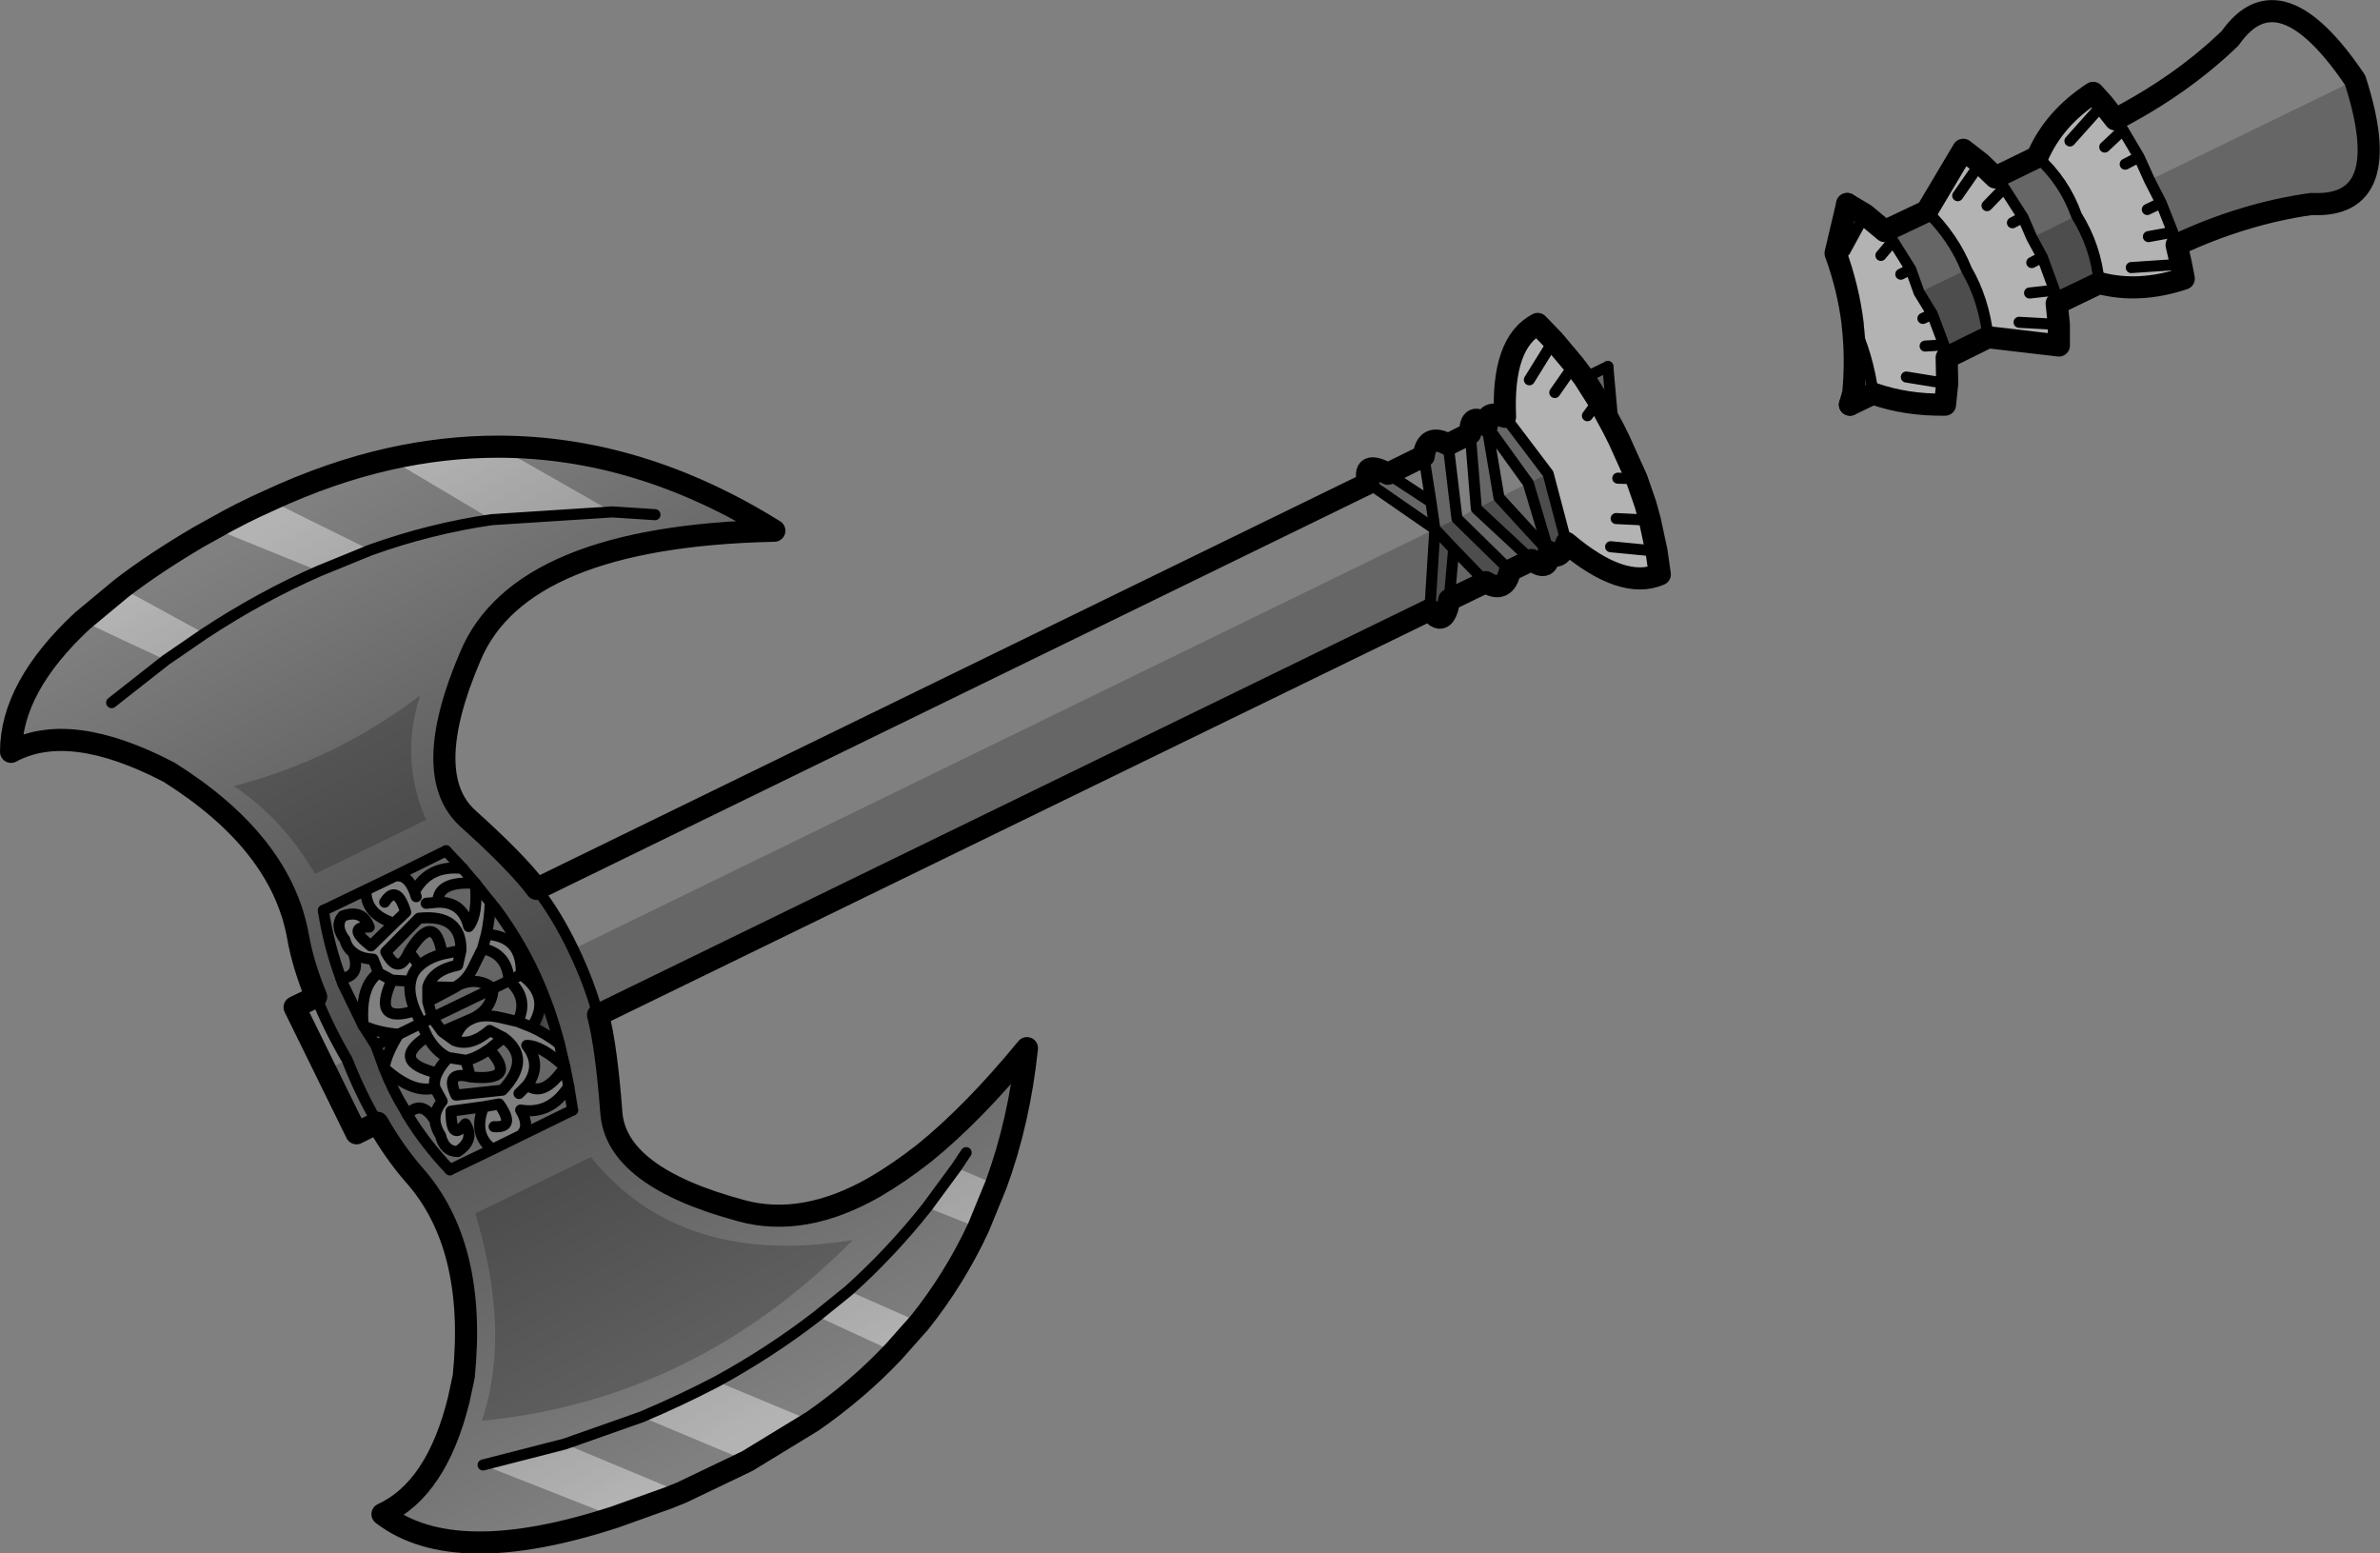 <?xml version="1.0" encoding="UTF-8" standalone="no"?>
<svg xmlns:xlink="http://www.w3.org/1999/xlink" height="140.5px" width="215.3px" xmlns="http://www.w3.org/2000/svg">
  <rect width="100%" height="100%" fill="#808080" stroke="none"/>
  <g transform="matrix(1.0, 0.0, 0.0, 1.0, 122.35, 33.25)">
    <path d="M45.25 -3.95 L45.3 -3.85 Q46.6 -1.2 47.1 2.35 L45.0 3.35 45.3 2.3 Q45.6 -0.85 45.25 -3.85 L45.25 -3.95 M52.45 -4.85 L51.25 -6.8 55.55 -8.85 Q57.1 -6.2 57.5 -2.75 L53.75 -0.9 53.5 -2.05 52.45 -4.85 M61.45 -11.75 L65.5 -13.75 Q67.25 -10.95 67.55 -7.65 L63.7 -5.8 63.5 -7.0 62.4 -10.0 61.45 -11.75 M15.9 10.45 L17.7 9.6 19.35 15.85 Q18.7 17.65 17.75 16.65 L15.9 10.45 M7.0 21.9 L7.45 14.6 9.45 13.65 14.25 18.35 Q13.8 20.5 12.05 19.4 L9.15 16.4 8.75 21.0 Q8.3 23.7 7.0 21.9 M17.75 16.65 Q17.85 18.6 16.2 17.4 L11.2 12.75 13.25 11.75 17.75 16.65" fill="#000000" fill-opacity="0.4" fill-rule="evenodd" stroke="none"/>
    <path d="M45.25 -3.95 L45.3 -3.85 45.25 -3.85 45.25 -3.95 M50.5 -8.9 L48.9 -11.45 48.15 -12.35 51.95 -14.15 Q54.4 -11.75 55.55 -8.85 L51.25 -6.8 50.5 -8.9 M58.95 -16.25 L58.15 -17.2 61.95 -19.05 Q64.4 -16.85 65.5 -13.75 L61.45 -11.75 60.65 -13.6 58.95 -16.25 M72.1 -16.95 L90.7 -26.0 Q94.45 -14.4 86.75 -14.8 80.65 -13.95 74.55 -11.1 L74.2 -12.25 73.15 -14.9 72.1 -16.95 M23.6 5.5 L22.25 3.0 20.95 0.95 23.1 -0.1 23.6 5.5 M15.9 10.45 L12.15 5.25 13.25 11.75 15.9 10.45 17.75 16.65 13.25 11.75 11.2 12.75 10.65 5.95 Q10.65 3.9 12.15 5.25 11.95 3.8 13.8 4.45 L17.7 9.6 15.9 10.45 M11.2 12.75 L16.2 17.4 14.25 18.35 9.45 13.65 7.45 14.6 7.0 21.9 -68.25 58.55 Q-69.05 55.6 -70.5 52.6 L7.45 14.6 1.45 10.45 Q0.8 8.3 3.2 9.6 L7.1 12.15 6.45 8.0 Q6.7 5.9 8.65 6.95 L9.45 13.65 11.2 12.75 M8.75 21.0 L9.15 16.4 12.05 19.4 8.75 21.0 M-77.5 48.95 Q-75.55 51.6 -74.2 54.4 -72.85 57.2 -71.95 60.4 L-71.75 61.15 Q-73.0 60.2 -74.25 59.65 -72.4 56.9 -75.2 54.9 -75.05 51.45 -78.35 51.25 -78.05 49.9 -78.0 48.35 L-77.5 48.95 M-79.4 53.95 L-78.7 52.55 Q-76.45 53.0 -76.3 55.45 -74.5 57.0 -75.5 59.15 L-77.0 58.8 Q-78.5 58.45 -79.45 58.8 L-79.8 58.95 Q-80.85 59.45 -81.25 60.85 L-82.35 60.05 -83.25 58.8 -83.65 57.35 -83.65 56.0 -81.2 56.05 -80.9 55.85 Q-80.0 55.3 -79.4 53.95 M-76.8 60.6 Q-74.2 62.5 -76.9 65.35 L-81.1 65.8 Q-82.15 63.55 -79.8 64.15 L-80.2 62.65 Q-79.25 62.45 -78.1 61.65 L-76.8 60.6 M-70.9 65.0 L-70.55 67.15 -75.25 69.45 Q-74.35 68.65 -75.25 67.15 -72.55 67.6 -70.9 65.0 M-80.95 70.9 Q-79.35 69.85 -80.25 68.4 -81.55 70.05 -81.55 67.25 L-78.6 66.85 Q-79.6 69.35 -77.8 70.7 L-81.65 72.55 Q-83.9 70.2 -85.5 67.55 L-85.75 67.1 Q-86.85 65.3 -87.6 63.35 -85.0 65.7 -83.0 65.15 L-82.35 66.35 Q-83.05 67.2 -83.0 68.1 -82.95 68.75 -82.5 69.45 -82.15 70.9 -80.95 70.9 M-74.65 64.9 Q-73.3 63.1 -74.7 61.3 -73.35 61.3 -71.25 63.25 -73.15 66.05 -74.65 64.9 M-78.75 95.25 Q-76.1 87.3 -79.35 76.5 L-68.9 71.4 Q-60.8 81.45 -45.2 78.9 -59.55 93.4 -78.75 95.25 M-79.95 50.55 Q-80.5 48.3 -82.75 48.35 -82.75 46.4 -79.35 46.65 -79.1 49.5 -79.95 50.55 M-84.35 29.65 Q-86.2 35.45 -83.8 40.9 L-93.85 45.8 Q-96.75 40.8 -101.2 37.85 -91.95 35.45 -84.35 29.65 M-86.65 46.0 L-82.0 43.7 -80.5 45.3 Q-83.55 44.95 -84.85 47.4 -85.5 45.75 -86.65 46.0 M-85.2 55.5 Q-85.45 56.6 -84.8 58.15 -88.75 59.45 -86.9 55.4 L-85.2 55.5 M-88.35 61.3 L-89.5 59.5 Q-88.35 60.1 -86.3 60.3 -87.4 62.05 -87.6 63.35 L-88.35 61.3 M-84.4 54.1 L-85.35 52.85 Q-86.3 55.05 -87.45 52.85 L-84.45 49.8 Q-80.6 49.4 -80.65 52.7 L-82.35 53.05 Q-83.65 53.4 -84.4 54.1 M-93.1 49.1 L-89.25 47.25 Q-89.3 49.45 -86.7 50.25 L-88.8 52.3 Q-91.05 50.55 -88.95 50.6 -89.55 48.95 -91.35 49.6 -92.1 50.5 -91.15 51.75 -90.95 52.5 -90.4 52.9 -89.75 53.45 -88.6 53.5 L-88.1 54.75 Q-89.8 55.95 -89.5 59.5 L-91.35 55.7 -91.5 55.25 Q-92.6 52.3 -93.1 49.1 M-82.8 63.8 Q-87.15 62.75 -83.7 60.5 -82.9 61.9 -81.8 62.4 -82.5 63.15 -82.8 63.8 M-90.1 69.25 L-92.9 63.55 -90.95 62.6 Q-89.7 65.75 -88.2 68.3 L-90.1 69.25" fill="#000000" fill-opacity="0.2" fill-rule="evenodd" stroke="none"/>
    <path d="M18.2 -2.45 L20.05 -0.25 20.95 0.95 22.25 3.0 23.6 5.5 24.1 6.5 25.7 10.05 26.5 12.35 26.9 13.8 27.5 16.6 27.8 18.7 Q24.45 20.15 19.35 15.85 L17.7 9.6 13.8 4.45 Q13.5 -2.25 16.75 -3.95 L18.2 -2.45 M55.25 -19.7 L56.8 -18.5 58.15 -17.2 58.95 -16.25 60.65 -13.6 61.45 -11.75 62.4 -10.0 63.5 -7.0 63.7 -5.8 63.9 -3.9 63.9 -2.0 57.5 -2.75 Q57.1 -6.2 55.55 -8.85 54.4 -11.75 51.95 -14.15 L55.25 -19.7 M46.35 -13.85 L48.15 -12.35 48.9 -11.45 50.5 -8.9 51.25 -6.8 52.45 -4.85 53.5 -2.05 53.75 -0.9 53.8 1.45 53.6 3.35 Q50.1 3.4 47.1 2.35 46.6 -1.2 45.3 -3.85 L45.25 -3.85 45.25 -3.95 Q44.85 -7.2 43.7 -10.35 L44.75 -14.8 46.35 -13.85 M-77.3 7.15 L-66.95 13.05 -77.85 13.75 -87.1 8.25 Q-82.15 7.15 -77.3 7.15 M71.15 -19.05 L72.1 -16.95 73.15 -14.9 74.2 -12.25 74.55 -11.1 74.95 -9.35 75.2 -8.05 Q71.15 -6.7 67.55 -7.65 67.25 -10.95 65.5 -13.75 64.4 -16.85 61.95 -19.05 63.45 -22.55 67.0 -24.85 L67.9 -23.85 69.0 -22.45 69.7 -21.5 71.15 -19.05 M-54.75 98.9 L-64.3 94.9 Q-60.75 93.4 -57.5 91.7 L-48.85 95.3 -54.75 98.9 M-45.6 83.5 L-39.15 86.35 -41.5 89.0 -48.45 85.8 -45.6 83.5 M-33.85 77.8 L-38.5 75.95 -35.85 72.35 -32.25 73.9 -33.85 77.8 M-111.35 19.95 L-103.85 24.05 -107.35 26.45 Q-111.15 24.7 -114.9 22.9 L-111.35 19.95 M-88.85 16.5 L-93.5 18.4 -103.0 14.55 Q-100.45 13.1 -97.95 12.0 L-88.85 16.5 M-61.95 102.25 L-66.7 103.95 -78.65 99.25 -71.25 97.35 -60.7 101.75 -61.95 102.25" fill="#ffffff" fill-opacity="0.4" fill-rule="evenodd" stroke="none"/>
    <path d="M-74.2 54.4 Q-72.85 57.2 -71.95 60.4 L-71.75 61.15 Q-73.0 60.2 -74.25 59.65 -72.4 56.9 -75.2 54.9 L-74.2 54.4" fill="url(#gradient0)" fill-rule="evenodd" stroke="none"/>
    <path d="M45.25 -3.85 L45.25 -3.95 45.3 -3.85 45.25 -3.85" fill="url(#gradient1)" fill-rule="evenodd" stroke="none"/>
    <path d="M-68.25 58.55 Q-67.5 61.4 -67.05 67.35 -66.65 73.2 -55.3 76.25 -49.65 77.8 -43.2 74.1 -41.05 72.85 -38.75 71.05 -34.3 67.45 -29.45 61.55 -30.15 68.2 -32.25 73.9 L-33.85 77.8 Q-36.0 82.4 -39.15 86.35 L-41.5 89.0 Q-44.75 92.45 -48.85 95.3 L-54.75 98.9 -60.7 101.75 -61.95 102.25 -66.7 103.95 Q-81.25 108.7 -87.75 103.7 -82.85 101.45 -80.85 93.35 L-80.4 91.25 Q-79.2 79.4 -84.9 73.0 -86.65 71.0 -88.2 68.3 -89.7 65.75 -90.95 62.6 -92.7 59.6 -93.75 56.9 -94.95 54.0 -95.4 51.4 -96.95 42.95 -107.05 36.6 -116.05 31.9 -121.35 34.75 -121.35 28.9 -114.9 22.9 L-111.35 19.95 Q-108.35 17.65 -104.35 15.3 L-103.0 14.55 Q-100.45 13.1 -97.95 12.0 -92.45 9.45 -87.1 8.25 -82.15 7.15 -77.3 7.15 -64.5 7.15 -52.3 14.75 -75.25 15.25 -79.8 26.1 -84.4 36.85 -80.0 40.8 -75.6 44.75 -73.8 47.15 -71.95 49.55 -70.5 52.6 -69.05 55.6 -68.25 58.55 M-74.2 54.4 Q-75.55 51.6 -77.5 48.95 L-78.0 48.35 -79.35 46.65 -80.5 45.3 -82.0 43.7 -86.65 46.0 -89.25 47.25 -93.1 49.1 Q-92.6 52.3 -91.5 55.25 L-91.35 55.7 -89.5 59.5 -88.35 61.3 -87.6 63.35 Q-86.85 65.3 -85.75 67.1 L-85.5 67.55 Q-83.9 70.2 -81.65 72.55 L-77.8 70.7 -75.25 69.45 -70.55 67.15 -70.9 65.0 -71.25 63.25 -71.75 61.15 -71.95 60.4 Q-72.85 57.2 -74.2 54.4 M-63.1 13.3 L-66.95 13.05 -77.85 13.75 Q-83.4 14.55 -88.85 16.5 L-93.5 18.4 Q-98.75 20.7 -103.85 24.05 L-107.35 26.45 -112.25 30.3 -107.35 26.45 -103.85 24.05 Q-98.75 20.7 -93.5 18.4 L-88.85 16.5 Q-83.4 14.55 -77.85 13.75 L-66.95 13.05 -63.1 13.3 M-34.95 71.0 L-35.85 72.35 -38.5 75.95 Q-41.75 80.05 -45.6 83.5 L-48.45 85.8 Q-52.65 89.05 -57.5 91.7 -60.75 93.4 -64.3 94.9 L-71.25 97.35 -78.65 99.25 -71.25 97.35 -64.3 94.9 Q-60.75 93.4 -57.5 91.7 -52.65 89.05 -48.45 85.8 L-45.6 83.5 Q-41.75 80.05 -38.5 75.95 L-35.85 72.35 -34.95 71.0" fill="url(#gradient2)" fill-rule="evenodd" stroke="none"/>
    <path d="M23.1 -0.1 L23.6 5.5 M-73.8 47.15 Q-71.95 49.55 -70.5 52.6 -69.05 55.6 -68.25 58.55 M58.15 -17.2 L58.95 -16.25 60.65 -13.6 61.45 -11.75 62.4 -10.0 63.5 -7.0 63.7 -5.8 M60.65 -13.6 L59.7 -13.1 M56.8 -18.5 L54.75 -15.55 M57.4 -14.65 L58.95 -16.25 M48.15 -12.35 L48.9 -11.45 50.5 -8.9 51.25 -6.8 52.45 -4.85 53.5 -2.05 53.75 -0.9 M48.9 -11.45 L47.8 -10.15 M49.6 -8.45 L50.5 -8.9 M45.25 -3.85 L45.3 -3.85 45.25 -3.95 M51.95 -14.15 Q54.4 -11.75 55.55 -8.85 57.1 -6.2 57.5 -2.75 M52.45 -4.85 L51.6 -4.45 M51.8 -1.95 L53.5 -2.05 M46.35 -13.85 L44.55 -10.55 M71.9 -14.3 L73.15 -14.9 72.1 -16.95 71.15 -19.05 69.9 -18.4 M67.9 -23.85 L64.9 -20.5 M68.05 -19.95 L69.7 -21.5 69.0 -22.45 M67.55 -7.65 Q67.25 -10.95 65.5 -13.75 64.4 -16.85 61.95 -19.05 M61.25 -6.75 L63.5 -7.0 M61.45 -9.5 L62.4 -10.0 M74.55 -11.1 L74.2 -12.25 72.0 -11.85 M71.15 -19.05 L69.7 -21.5 M74.2 -12.25 L73.15 -14.9 M74.95 -9.35 L70.45 -9.05 M63.9 -3.9 L60.3 -4.1 M53.8 1.45 L50.1 0.85 M22.25 3.0 L21.25 4.35 M25.7 10.05 L24.0 10.0 M27.5 16.6 L23.35 16.2 M26.9 13.8 L23.85 13.65 M-82.0 43.7 L-80.5 45.3 -79.35 46.65 -78.0 48.35 -77.5 48.95 Q-75.55 51.6 -74.2 54.4 -72.85 57.2 -71.95 60.4 L-71.75 61.15 -71.25 63.25 -70.9 65.0 -70.55 67.15 M-81.65 72.55 Q-83.9 70.2 -85.5 67.55 L-85.75 67.1 Q-86.85 65.3 -87.6 63.35 L-88.35 61.3 -89.5 59.5 -91.35 55.7 -91.5 55.25 Q-92.6 52.3 -93.1 49.1 M-74.2 54.4 L-75.2 54.9 -76.3 55.45 -77.75 56.15 -83.25 58.8 -84.25 59.3 -86.3 60.3 -88.35 61.3 M-88.2 68.3 Q-89.7 65.75 -90.95 62.6 -92.7 59.6 -93.75 56.9 M18.2 -2.45 L16.0 1.1 M20.05 -0.25 L18.3 2.25 M47.1 2.35 Q46.6 -1.2 45.3 -3.85" fill="none" stroke="#000000" stroke-linecap="round" stroke-linejoin="round" stroke-width="1.0"/>
    <path d="M45.0 3.35 L45.3 2.3 Q45.6 -0.85 45.25 -3.85 L45.25 -3.95 Q44.85 -7.2 43.7 -10.35 L44.75 -14.8" fill="none" stroke="#000000" stroke-linecap="round" stroke-linejoin="round" stroke-width="2.0"/>
    <path d="M20.95 0.95 L23.1 -0.1 M12.15 5.25 L13.25 11.75 17.75 16.65 15.9 10.45 12.15 5.25 M19.35 15.85 L17.7 9.6 13.8 4.45 M3.2 9.6 L7.1 12.15 6.45 8.0 M8.75 21.0 L9.15 16.4 7.45 14.6 7.0 21.9 M16.2 17.4 L11.2 12.75 10.65 5.95 M12.05 19.4 L9.15 16.4 M8.65 6.95 L9.45 13.65 14.25 18.35 M1.45 10.45 L7.45 14.6 7.1 12.15 M-70.55 67.15 L-75.25 69.45 -77.8 70.7 -81.65 72.55 M-93.1 49.1 L-89.25 47.25 -86.65 46.0 -82.0 43.7 M-112.25 30.3 L-107.35 26.45 -103.85 24.05 Q-98.75 20.7 -93.5 18.4 L-88.85 16.5 Q-83.4 14.55 -77.85 13.75 L-66.95 13.05 -63.1 13.3 M-75.2 54.9 Q-72.4 56.9 -74.25 59.65 -73.0 60.2 -71.75 61.15 M-76.3 55.45 Q-76.45 53.0 -78.7 52.55 L-79.4 53.95 Q-80.0 55.3 -80.9 55.85 -79.15 55.05 -77.75 56.15 -77.8 57.9 -79.45 58.8 L-79.8 58.95 Q-80.85 59.45 -81.25 60.85 L-82.35 60.05 -83.25 58.8 -83.65 57.35 -83.65 56.0 -81.2 56.05 -80.9 55.85 M-75.2 54.9 Q-75.05 51.45 -78.35 51.25 L-78.7 52.55 M-87.55 48.35 Q-86.45 46.65 -85.65 49.25 L-86.7 50.25 -88.8 52.3 Q-91.05 50.55 -88.95 50.6 -89.55 48.95 -91.35 49.6 -92.1 50.5 -91.15 51.75 -90.95 52.5 -90.4 52.9 -89.75 53.45 -88.6 53.5 L-88.1 54.75 -86.9 55.4 -85.2 55.5 Q-85.05 54.65 -84.4 54.1 L-85.35 52.85 Q-86.3 55.05 -87.45 52.85 L-84.45 49.8 Q-80.6 49.4 -80.65 52.7 L-80.95 54.05 Q-83.2 54.5 -83.65 56.0 M-84.25 59.3 L-83.7 60.5 Q-82.9 61.9 -81.8 62.4 L-80.2 62.65 Q-79.25 62.45 -78.1 61.65 L-76.8 60.6 -78.05 59.95 Q-79.8 61.45 -81.25 60.85 M-84.25 59.3 L-84.8 58.15 Q-88.75 59.45 -86.9 55.4 M-82.35 60.05 L-79.8 58.95 M-74.25 59.65 L-75.5 59.15 -77.0 58.8 Q-78.5 58.45 -79.45 58.8 M-76.3 55.45 Q-74.5 57.0 -75.5 59.15 M-71.25 63.25 Q-73.15 66.05 -74.65 64.9 L-75.4 65.65 M-70.9 65.0 Q-72.55 67.6 -75.25 67.15 -74.35 68.65 -75.25 69.45 M-76.8 60.6 Q-74.2 62.5 -76.9 65.35 L-81.1 65.8 Q-82.15 63.55 -79.8 64.15 L-80.2 62.65 M-81.8 62.4 Q-82.5 63.15 -82.8 63.8 -83.15 64.5 -83.0 65.15 L-82.35 66.35 Q-83.05 67.2 -83.0 68.1 -82.95 68.75 -82.5 69.45 -82.15 70.9 -80.95 70.9 -79.35 69.85 -80.25 68.4 -81.55 70.05 -81.55 67.25 L-78.6 66.85 -77.2 66.6 Q-75.65 68.8 -77.65 68.65 M-78.6 66.85 Q-79.6 69.35 -77.8 70.7 M-79.8 64.15 Q-75.4 64.6 -78.1 61.65 M-74.65 64.9 Q-73.3 63.1 -74.7 61.3 -73.35 61.3 -71.25 63.25 M-78.65 99.25 L-71.25 97.35 -64.3 94.9 Q-60.75 93.4 -57.5 91.7 -52.65 89.05 -48.45 85.8 L-45.6 83.5 Q-41.75 80.05 -38.5 75.95 L-35.85 72.35 -34.95 71.0 M-79.35 46.65 Q-79.1 49.5 -79.95 50.55 -80.5 48.3 -82.75 48.35 L-83.8 48.45 M-78.35 51.25 Q-78.05 49.9 -78.0 48.35 M-80.5 45.3 Q-83.55 44.95 -84.85 47.4 L-84.7 47.85 M-86.65 46.0 Q-85.5 45.75 -84.85 47.4 M-80.65 52.7 L-82.35 53.05 Q-83.65 53.4 -84.4 54.1 M-85.35 52.85 Q-83.0 49.05 -82.35 53.05 M-88.1 54.75 Q-89.8 55.95 -89.5 59.5 -88.35 60.1 -86.3 60.3 -87.4 62.05 -87.6 63.35 -85.0 65.7 -83.0 65.15 M-83.65 57.35 L-81.2 56.05 M-85.2 55.5 Q-85.45 56.6 -84.8 58.15 M-83.0 68.1 Q-84.2 66.15 -85.5 67.55 M-91.5 55.25 Q-89.65 55.05 -90.4 52.9 M-82.8 63.8 Q-87.15 62.75 -83.7 60.5 M-89.25 47.25 Q-89.3 49.45 -86.7 50.25 M-79.35 46.65 Q-82.75 46.4 -82.75 48.35" fill="none" stroke="#000000" stroke-linecap="round" stroke-linejoin="round" stroke-width="1.0"/>
    <path d="M-73.8 47.15 L1.45 10.45 Q0.8 8.3 3.2 9.6 L6.45 8.0 Q6.7 5.9 8.65 6.95 L10.65 5.95 Q10.65 3.9 12.15 5.25 11.95 3.8 13.8 4.45 13.5 -2.25 16.75 -3.95 L18.2 -2.45 20.05 -0.25 20.95 0.95 22.25 3.0 23.6 5.5 24.1 6.5 25.7 10.05 26.5 12.35 26.9 13.8 27.5 16.6 27.8 18.7 Q24.45 20.15 19.35 15.85 18.7 17.65 17.75 16.65 17.85 18.6 16.2 17.4 L14.25 18.35 Q13.8 20.5 12.05 19.4 L8.75 21.0 Q8.3 23.7 7.0 21.9 L-68.25 58.55 Q-67.5 61.4 -67.05 67.35 -66.65 73.2 -55.3 76.25 -49.65 77.8 -43.2 74.1 -41.05 72.85 -38.75 71.05 -34.3 67.45 -29.45 61.55 -30.15 68.2 -32.25 73.9 L-33.85 77.8 Q-36.0 82.4 -39.15 86.35 L-41.5 89.0 Q-44.75 92.45 -48.85 95.3 L-54.75 98.9 -60.7 101.75 -61.95 102.25 -66.7 103.95 Q-81.25 108.7 -87.75 103.7 -82.85 101.45 -80.85 93.35 L-80.4 91.25 Q-79.2 79.4 -84.9 73.0 -86.65 71.0 -88.2 68.3 L-90.1 69.25 -95.7 57.85 -93.75 56.9 Q-94.95 54.0 -95.4 51.4 -96.95 42.95 -107.05 36.6 -116.05 31.9 -121.35 34.75 -121.35 28.9 -114.9 22.9 L-111.35 19.95 Q-108.35 17.65 -104.35 15.3 L-103.0 14.55 Q-100.45 13.1 -97.95 12.0 -92.45 9.45 -87.1 8.25 -82.15 7.15 -77.3 7.15 -64.5 7.15 -52.3 14.75 -75.25 15.25 -79.8 26.1 -84.4 36.85 -80.0 40.8 -75.6 44.75 -73.8 47.15 M44.75 -14.8 L46.35 -13.85 48.15 -12.35 51.95 -14.15 55.25 -19.7 56.8 -18.5 58.15 -17.2 61.95 -19.05 Q63.45 -22.55 67.0 -24.85 L67.9 -23.85 69.0 -22.45 Q75.0 -25.55 79.4 -29.8 83.85 -36.15 90.7 -26.0 94.45 -14.4 86.75 -14.8 80.65 -13.95 74.55 -11.1 L74.95 -9.35 75.2 -8.05 Q71.15 -6.7 67.55 -7.65 L63.7 -5.8 63.9 -3.9 63.9 -2.0 57.5 -2.75 53.75 -0.9 53.8 1.45 53.6 3.35 Q50.1 3.4 47.1 2.35 L45.0 3.35" fill="none" stroke="#000000" stroke-linecap="round" stroke-linejoin="round" stroke-width="2.0"/>
  </g>
  <defs>
    <linearGradient gradientTransform="matrix(0.002, 0.0, 0.0, 0.004, -73.5, 57.75)" gradientUnits="userSpaceOnUse" id="gradient0" spreadMethod="pad" x1="-819.2" x2="819.2">
      <stop offset="0.0" stop-color="#000000" stop-opacity="0.0"/>
      <stop offset="0.494" stop-color="#000000" stop-opacity="0.4"/>
      <stop offset="1.0" stop-color="#000000" stop-opacity="0.0"/>
    </linearGradient>
    <linearGradient gradientTransform="matrix(0.0, 0.0, 0.0, 1.0E-4, 45.25, -3.9)" gradientUnits="userSpaceOnUse" id="gradient1" spreadMethod="pad" x1="-819.2" x2="819.2">
      <stop offset="0.0" stop-color="#000000" stop-opacity="0.0"/>
      <stop offset="0.494" stop-color="#000000" stop-opacity="0.4"/>
      <stop offset="1.0" stop-color="#000000" stop-opacity="0.0"/>
    </linearGradient>
    <linearGradient gradientTransform="matrix(0.026, 0.05, -0.039, 0.021, -73.0, 53.45)" gradientUnits="userSpaceOnUse" id="gradient2" spreadMethod="pad" x1="-819.2" x2="819.2">
      <stop offset="0.0" stop-color="#000000" stop-opacity="0.0"/>
      <stop offset="0.494" stop-color="#000000" stop-opacity="0.4"/>
      <stop offset="1.0" stop-color="#000000" stop-opacity="0.0"/>
    </linearGradient>
  </defs>
</svg>
